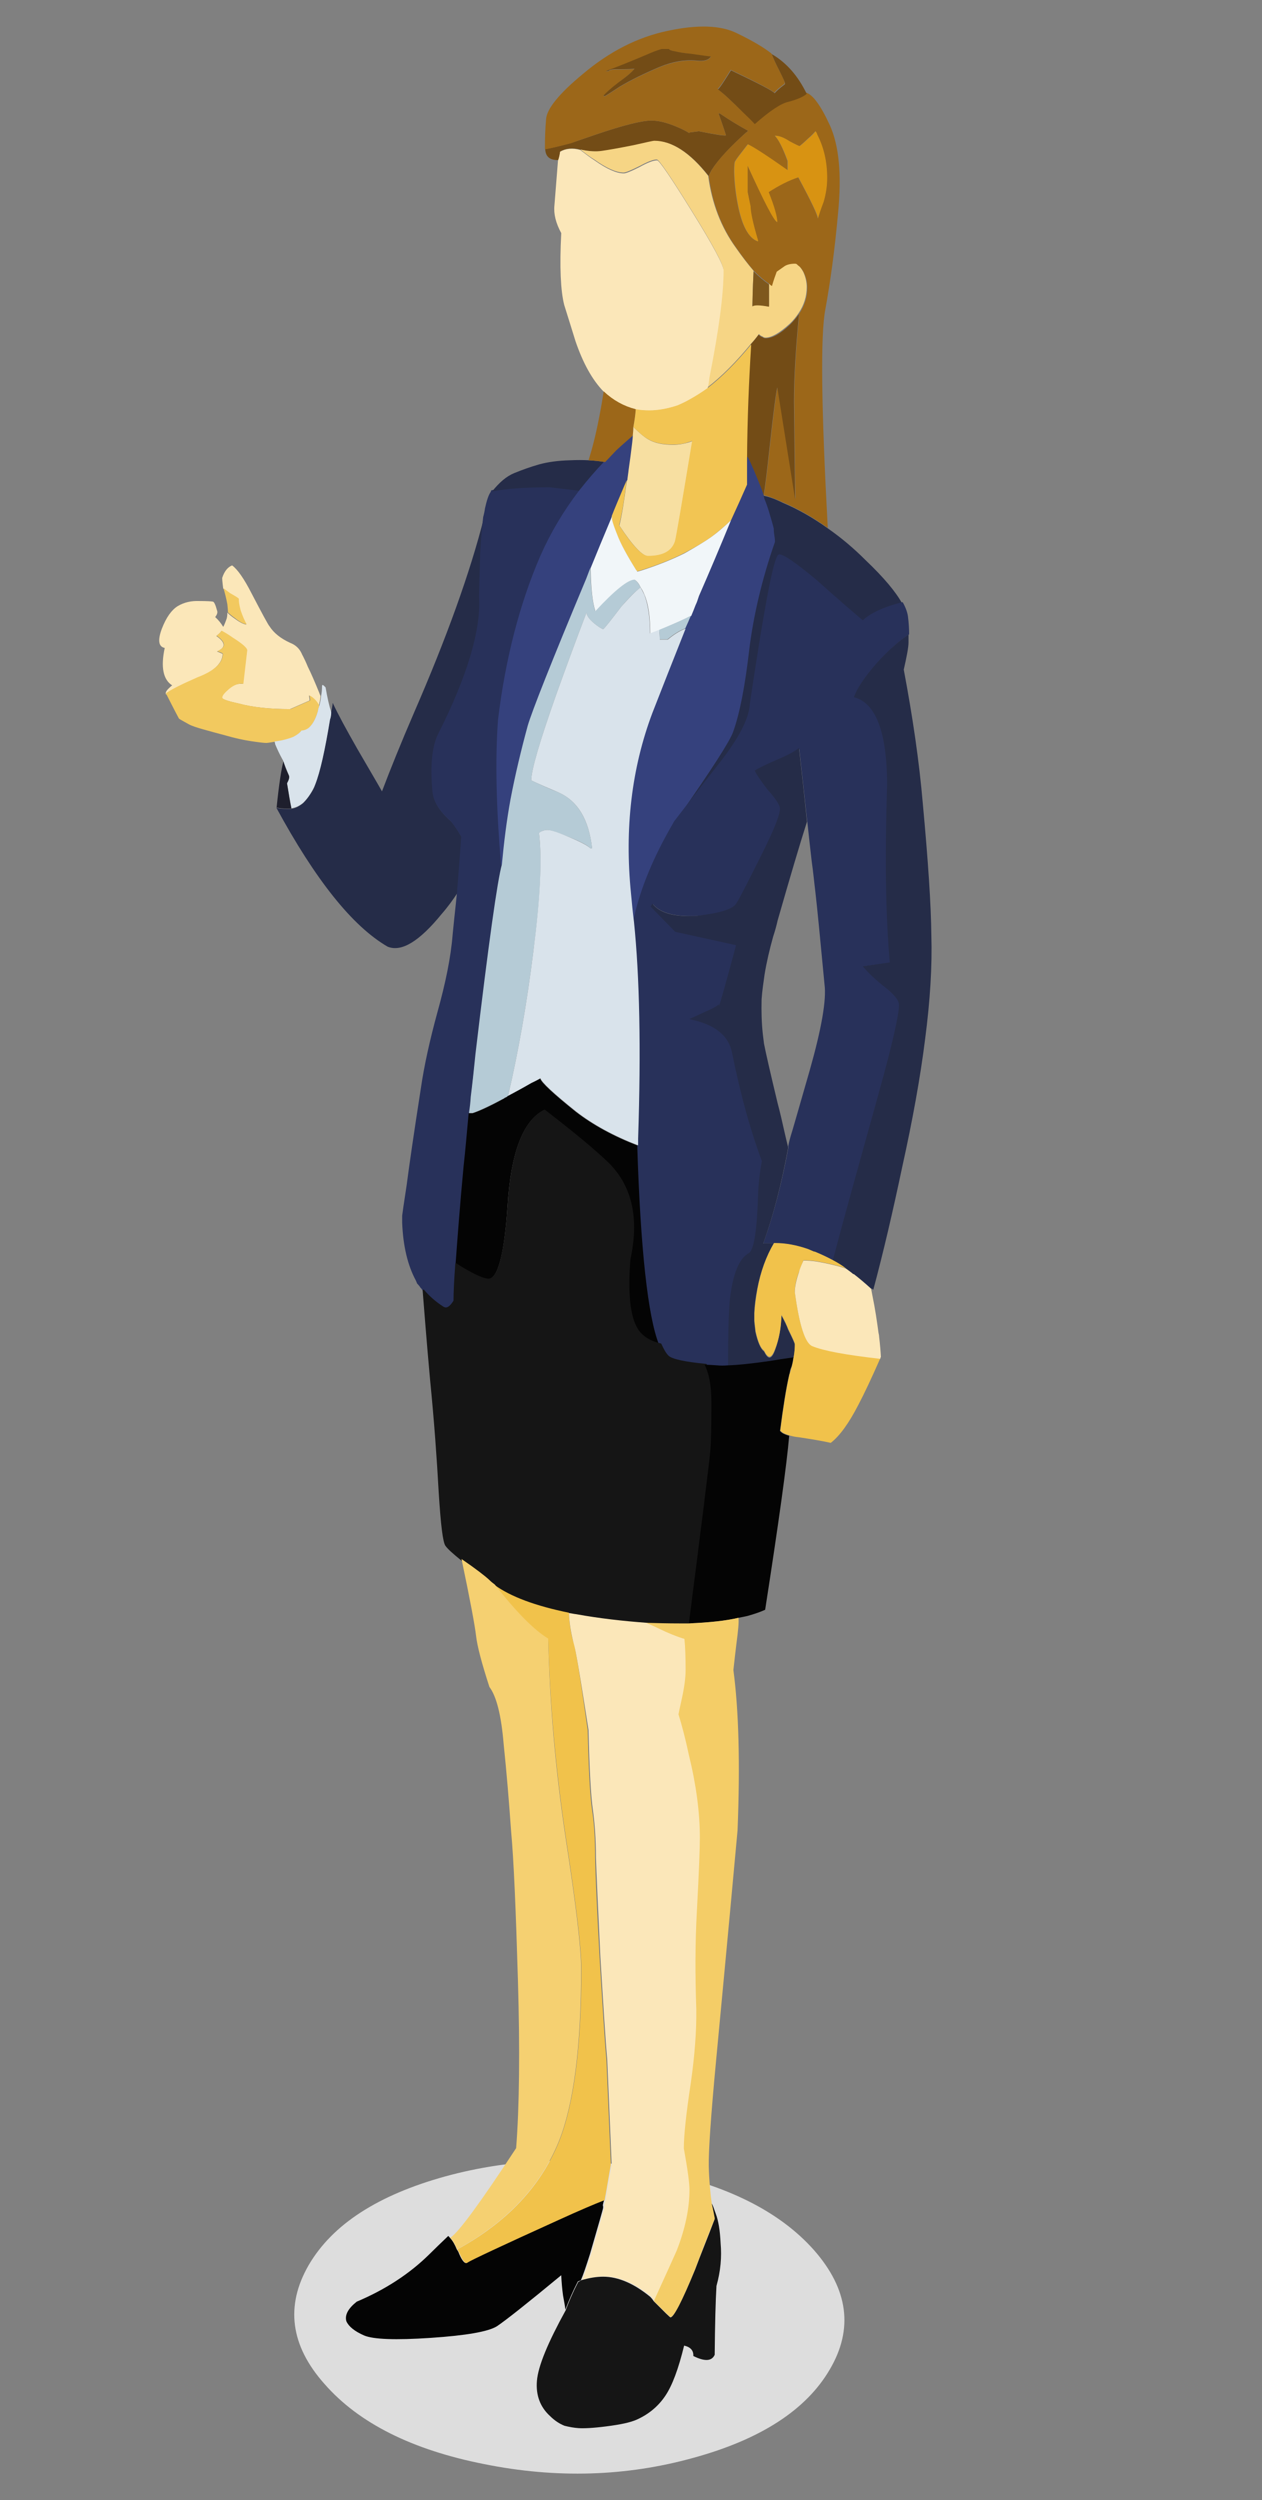 <?xml version="1.0" encoding="utf-8"?>
<!-- Generator: Adobe Illustrator 18.0.0, SVG Export Plug-In . SVG Version: 6.00 Build 0)  -->
<!DOCTYPE svg PUBLIC "-//W3C//DTD SVG 1.1//EN" "http://www.w3.org/Graphics/SVG/1.1/DTD/svg11.dtd">
<svg version="1.1" id="Calque_1" xmlns="http://www.w3.org/2000/svg" xmlns:xlink="http://www.w3.org/1999/xlink" x="0px" y="0px"
	 viewBox="0 0 425.2 841.9" enable-background="new 0 0 425.2 841.9" xml:space="preserve">
<rect x="0" y="0" width="425.2" height="841.9" fill="#808080" stroke="none"/>
<g>
	<path fill="#DDDDDD" d="M220.6,730.9c-24.2-4.9-47.8-4.2-70.5,2c-22.8,6.3-38.1,16.2-46.1,29.9c-7.9,13.7-6.2,27.1,5.4,40.1
		c11.5,13.1,29.4,22.1,53.7,26.9c24.3,4.9,47.8,4.2,70.5-2.1c22.7-6.2,38.1-16.2,46-29.8c8-13.6,6.2-27-5.3-40.1
		C262.7,744.7,244.8,735.8,220.6,730.9L220.6,730.9z"/>
	<path fill="#252C48" d="M163.1,174.2c-0.4,3.2-0.7,7.2-1,12c-0.1,4.3-0.3,9.3-0.4,14.9c0.7,11.2-3.9,26.7-13.9,46.4
		c-2.1,4.3-2.7,10.7-1.9,19.3c0.3,3.2,2.2,6.3,5.8,9.5c0.7,0.6,2,2.4,3.9,5.6c-0.3,3.5-0.6,8-1,13.5c-0.1,1.6-0.3,3.4-0.4,5.2
		c-1.5,2.3-3.3,4.8-5.4,7.2c-7.5,9.2-13.5,12.9-18.2,11c-11.9-6.9-24.3-22.5-37.5-46.8c1,0.3,2.1,0.4,3.5,0.4c0.4,0,0.9,0,1.5,0
		c0.7-0.1,1.4-0.3,2-0.6c0.8-0.4,1.5-0.9,2.1-1.4c0.8-0.8,1.6-1.8,2.3-2.9c0.7-1,1.3-2,1.6-3.1c1.7-4.3,3.3-11.6,5-21.9
		c0.3-0.8,0.4-1.7,0.4-2.5c0.3-1.1,0.5-2.2,0.6-3.3c1.8,3.9,4.6,9,8.3,15.5c3.7,6.4,6.5,11.1,8.3,14.3c2.8-7.4,6.4-16.3,10.8-26.5
		C150.5,214.7,158.4,192.8,163.1,174.2L163.1,174.2z"/>
	<path fill="#28315A" d="M150.1,440.8c-0.3,0-0.7-0.1-1-0.3c-2.8-1.8-5-3.8-6.7-5.9c-0.3-0.5-0.5-0.8-0.8-1c0,0,0,0,0-0.1
		c-0.3-0.4-0.6-0.8-1-1.2c0,0-0.1-0.1-0.1-0.1c-0.1-0.4-0.3-0.7-0.4-1c-2.7-5-4.3-11.5-4.6-19.5v-2.3c0-0.2,0.6-4.4,1.5-10.2
		c0.9-6.9,2.4-17.3,4.8-32.7c1.1-7.6,3-16.2,5.6-25.7c2.7-9.7,4.5-18.4,5.1-26l0.5-5c0.4-3.5,0.7-6.7,1-9.5c0.1-1.8,0.3-3.5,0.4-5.2
		c0.4-5.5,0.8-9.9,1-13.4c-1.9-3.1-3.2-4.9-3.8-5.4c-3.6-3.2-5.6-6.5-5.9-9.7c-0.8-8.6-0.2-15.1,1.9-19.4
		c9.9-19.6,14.5-35.2,13.8-46.2c0.1-5.7,0.3-10.7,0.4-14.9c0.3-4.8,0.6-8.9,1-12c0.3-1.1,0.5-2.1,0.6-2.9c0.6-2.7,1.2-4.5,1.9-5.5
		c0.1-0.1,0.1-0.2,0.1-0.3c0-0.1,0.1-0.2,0.2-0.3c5.1-1,11.7-1.4,19.5-1.4c3.5,0.5,6.8,0.9,10.2,1.3c0.1,0,0.2,0.1,0.2,0.2
		c0,0.1,0,0.2,0,0.3c-5.2,6.9-9.6,14.2-13,21.9c-7,16-11.8,34.5-14.3,55c-0.9,13.4-0.6,29.8,1,48.8c0,0,0,0.1,0,0.1
		c-1.5,5.3-4.5,26.7-8.9,63.9l-0.3,2.7c-0.5,4.1-0.9,7.9-1.3,11.8c-0.1,1.7-0.3,3.5-0.6,5.4c-0.5,5.5-1,12-1.6,17.8
		c-1.2,12.8-2.1,24.2-2.7,32.9c-0.4,5.5-0.6,9.6-0.6,12.4c0,0,0,0.1,0,0.1C152.2,440,151.1,440.8,150.1,440.8L150.1,440.8z"/>
	<path fill="#252C48" d="M165.8,165.5c2.4-3,4.8-5.1,7.5-6.2c2.7-1.1,5.5-2.1,8.3-2.9c2.9-0.8,6.4-1.3,10.5-1.4
		c2.2-0.1,4.3-0.1,6.2,0c1.9,0.1,3.8,0.3,5.6,0.6c-3,3.2-5.9,6.4-8.5,9.7c-2.6-0.3-6-0.7-10.1-1.2
		C177.4,164.1,170.9,164.5,165.8,165.5L165.8,165.5z"/>
	<path fill="#FBE7B9" d="M74.9,194.5c0.7-2.1,1.8-3.5,3.3-4.1c1.8,1.3,4,4.4,6.6,9.5c3.6,6.9,5.6,10.6,6,11c1.4,2.2,3.7,4.1,7,5.6
		c1.8,0.7,3.1,1.9,3.9,3.7c0.1,0.3,0.3,0.6,0.4,0.8c0.4,0.8,1,2,1.6,3.5c1.1,2.2,2.4,5.2,3.9,8.9c0.1,0.4,0.3,0.7,0.4,1
		c-0.1,1.1-0.3,2.2-0.6,3.3c-0.7-1.5-1.8-2.7-3.3-3.5c0.1,0.6,0.2,1.1,0.2,1.7l-6.6,2.9c-6.8,0-12.6-0.6-17.4-1.9
		c-3.7-0.8-5.6-1.5-5.6-2c0-0.7,0.8-1.7,2.3-2.9c1.6-1.4,3.2-1.9,4.8-1.7l1.4-11.2c0-0.8-1.6-2.3-4.9-4.3c-1.4-1-2.6-1.7-3.7-2.3
		c-0.4,0.6-1,1.1-1.7,1.7c3.2,2.2,3.2,3.9,0.2,5.2c0.8,0.3,1.5,0.6,1.9,0.8c0,3-2.8,5.8-8.5,8.3c-5.7,2.5-9.2,4.3-10.6,5.4v-0.2
		c-0.3-0.6,0.4-1.5,2.1-2.9c-3-1.9-3.9-6.1-2.5-12.6c-2.1-0.4-2.4-2.6-1-6.4c1.5-3.9,3.3-6.4,5.4-7.7c2.2-1.3,4.6-1.8,7.2-1.7
		c2.6,0,4.2,0.1,4.6,0.2c0.4,0,0.9,1,1.4,2.9c0.3,0.7,0.1,1.4-0.6,2.3c1.1,1,2,2.1,2.7,3.3c0.1-0.1,0.5-0.9,1-2.3
		c0.3-0.7,0.4-1.5,0.4-2.5c0.6,0.6,1.3,1.2,2.3,1.9c1.6,1.2,2.9,1.9,3.9,2.1h0.2c-0.7-1-1.4-2.5-2-4.6c-0.6-1.9-0.8-3.2-0.6-3.9
		c-0.1-0.3-1.1-0.9-2.9-1.9c-1-0.7-1.7-1.2-2.3-1.7C74.9,195.8,74.8,194.6,74.9,194.5L74.9,194.5z"/>
	<path fill="#F2C95F" d="M80.5,201.7c-0.1,0.7,0.1,2,0.6,3.9c0.7,2,1.4,3.6,2,4.6H83c-1-0.1-2.3-0.8-3.9-2.1c-1-0.7-1.7-1.3-2.3-1.9
		c0-0.8-0.1-1.7-0.2-2.7c-0.4-2.2-0.9-4-1.3-5.4c0.6,0.4,1.3,1,2.3,1.7C79.4,200.8,80.4,201.4,80.5,201.7L80.5,201.7z"/>
	<path fill="#F2C95F" d="M75.1,220.1c-0.4-0.3-1-0.5-1.9-0.8c3-1.3,3-3-0.2-5.2c0.7-0.6,1.2-1.1,1.7-1.7c1.1,0.6,2.3,1.3,3.7,2.3
		c3.3,2.1,4.9,3.5,4.9,4.3L82,230.3c-1.5-0.3-3.1,0.3-4.8,1.7c-1.5,1.3-2.3,2.2-2.3,2.9c0,0.6,1.9,1.2,5.6,2
		c4.8,1.3,10.6,1.9,17.4,1.9l6.6-2.9c0-0.6-0.1-1.1-0.2-1.7c1.5,0.8,2.6,2,3.3,3.5c-0.1,0.4-0.3,0.9-0.4,1.2c0,0.3-0.1,0.6-0.2,1
		c-0.8,2.6-1.9,4.4-3.1,5.4c-0.7,0.6-1.4,0.8-2.3,0.8c-0.7,0.8-1.6,1.5-2.7,2.1c-1,0.4-2.3,0.9-3.9,1.2c-0.7,0.1-1.5,0.3-2.5,0.4
		c-0.7,0.1-1.6,0.3-2.7,0.4c-0.8,0-2.5-0.2-5.2-0.6c-2.6-0.4-5.4-1-8.5-1.9c-3-0.8-5.6-1.5-7.7-2.1c-2.1-0.6-3.7-1.1-4.8-1.7
		c-1.8-1-2.9-1.6-3.3-1.9c-1.3-2.4-2.7-5.2-4.4-8.5c1.4-1.1,4.9-2.9,10.6-5.4C72.3,225.9,75.1,223.2,75.1,220.1L75.1,220.1z"/>
	<path fill="#D9E3EB" d="M108.5,231.1c0-0.7,0.4-0.5,1.2,0.4c0.6,3.5,1.2,6.2,1.9,8.3c0,0.8-0.1,1.7-0.4,2.5
		c-1.7,10.3-3.3,17.6-5,21.9c-0.4,1.1-1,2.1-1.6,3.1c-0.7,1.1-1.5,2.1-2.3,2.9c-0.6,0.6-1.3,1-2.1,1.4c-0.7,0.3-1.4,0.5-2,0.6
		c-0.4-2.1-0.9-4.9-1.5-8.5c0.7-1.2,0.9-2.1,0.6-2.7c-0.8-1.9-1.4-3.5-1.9-4.8c0-0.1-0.1-0.3-0.2-0.4c-1-1.8-1.8-3.5-2.5-5.2
		c0-0.3-0.1-0.6-0.2-0.9c1-0.1,1.8-0.3,2.5-0.4c1.7-0.4,3-0.8,3.9-1.2c1.1-0.6,2-1.2,2.7-2.1c0.8,0,1.6-0.3,2.3-0.8
		c1.2-1,2.3-2.7,3.1-5.4c0.1-0.4,0.2-0.7,0.2-1c0.1-0.4,0.3-0.8,0.4-1.2c0.3-1.1,0.5-2.2,0.6-3.3
		C108.4,233.3,108.5,232.2,108.5,231.1L108.5,231.1z"/>
	<path fill="#35417D" d="M169.1,291.4c-0.1,0-0.3-0.1-0.3-0.2c-1.6-19-2-35.4-1-48.9c2.5-20.5,7.3-39.1,14.3-55.2
		c3.4-7.7,7.8-15.1,13.1-22c2.7-3.4,5.5-6.7,8.5-9.8c1.3-1.5,2.6-2.8,3.7-3.9c1.7-1.5,3.5-3.2,5.6-5c0,0,0.1-0.1,0.2-0.1
		c0,0,0.1,0,0.1,0c0.1,0,0.2,0.1,0.2,0.2c0,0.7-0.1,1.4-0.2,2.3c-0.4,3.5-0.9,6.7-1.2,9.1c-0.1,0.8-0.2,1.6-0.3,2.3l-0.1,0.8v0.2
		c0,0.2-0.1,0.4-0.3,0.5l-0.1,0.3c-2.4,5.8-4,9.6-4.8,11.6c-2.4,5.7-4.4,10.6-6.2,14.9l-1.1,2.5c-0.5,1.3-1,2.5-1.4,3.7
		c-11.9,28.5-18.3,44.7-19.7,49.4c-2.2,8.2-4.2,16.6-5.8,24.8c-1.2,7-2.2,14.4-2.9,21.9C169.3,291.3,169.2,291.4,169.1,291.4
		L169.1,291.4z"/>
	<path fill="#B5CBD6" d="M169.1,291.1c0.7-7.5,1.6-14.8,2.9-21.9c1.6-8.4,3.6-16.7,5.8-24.8c1.4-4.8,7.9-21.3,19.7-49.5
		c0.4-1.1,0.9-2.3,1.4-3.7c0.1,6.6,0.7,11.4,1.6,14.5c6.6-7,11-10.6,13.2-10.6c0.8,0.6,1.5,1.4,2.1,2.7c-1.9,1.5-4.1,3.7-6.4,6.4
		c-3.6,4.7-5.6,7.3-6.2,7.7c-0.7-0.3-1.7-0.9-2.9-1.9c-1.7-1.4-2.6-2.6-2.7-3.7c-4,10.5-7.4,19.8-10.3,27.9
		c-5.5,15.6-8.3,25.1-8.3,28.6c2.9,1.4,6,2.8,9.3,4.1c6.4,2.9,10.1,9.2,11.2,18.8h-0.6c-0.8-1-3.3-2.3-7.4-3.9
		c-3.7-1.5-6.1-2.3-7-2.3c-0.6,0-1.2,0.1-1.9,0.4c-0.3,0.1-0.6,0.4-1,0.6c1.1,8.7,0.5,22-1.9,39.9c-2.2,17.8-5.1,34-8.5,48.6
		c-0.3,0.3-0.6,0.5-1,0.6c-0.1,0.1-0.3,0.3-0.6,0.4c-5,2.6-8.4,4.2-10.3,4.8h-1.3c0.3-1.8,0.5-3.6,0.6-5.4c0.6-4.7,1.1-9.5,1.6-14.5
		C164.6,317.7,167.6,296.4,169.1,291.1L169.1,291.1z"/>
	<path fill="#1E1F2D" d="M97.3,261.1c0.3,0.6,0.1,1.4-0.6,2.7c0.6,3.6,1,6.4,1.5,8.5c-0.6,0-1.1,0-1.5,0c-1.4,0-2.6-0.1-3.5-0.4
		c0.8-7.8,1.6-13,2.3-15.5C95.8,257.6,96.4,259.2,97.3,261.1L97.3,261.1z"/>
	<path fill="#040404" d="M157.9,374.9h1.3c1.9-0.6,5.4-2.1,10.3-4.8c0.3-0.1,0.5-0.3,0.6-0.4c0.4-0.1,0.7-0.3,1-0.6
		c2.3-1.2,4.9-2.7,7.8-4.3c1.1-0.6,2.2-1.1,3.1-1.6c0.4,1.4,4.4,5.1,12,11.2c5.7,4.4,12.6,8.2,20.9,11.4c1.1,35.2,3.5,57.5,7.2,66.8
		c-3.7-0.8-6.3-2.5-7.9-5c-2.6-4.3-3.5-12.1-2.5-23.6c3-13.6,0.7-24.3-7-32.1c-4.3-4.3-11.4-10.3-21.5-18
		c-7,3.6-11.1,14.4-12.2,32.3c-1.1,16.4-3.3,24.6-6.6,24.6c-1.7,0-4.8-1.4-9.3-4.2c-0.6-0.4-1.1-0.7-1.6-1
		c0.6-8.1,1.4-19.1,2.7-32.9C156.8,387.4,157.3,381.4,157.9,374.9L157.9,374.9z"/>
	<path fill="#734C16" d="M195.8,50.4h-0.2c-2.6-0.7-4.9-0.5-6.8,0.6c-0.1,1-0.4,1.9-0.6,2.9c-2.9,0.1-4.4-1.1-4.5-3.7
		c2.2-0.4,5.2-1.1,8.9-2.1c2.3-0.8,5-1.7,7.9-2.7c9.4-3.2,15.7-4.8,19-4.8c2.4,0,5.2,0.7,8.5,2.1c1.7,0.7,3.1,1.4,4.2,2.1l0.2-0.2
		l3.1-0.4c5.4,1.1,8.4,1.6,9.1,1.4c0-0.1-0.8-2.6-2.5-7.4h0.4c3.7,2.5,6.9,4.4,9.5,5.8c-0.1,0.3-0.4,0.5-0.6,0.6
		c-5.5,5-9.4,9.2-11.6,12.6c-0.4,0.7-0.8,1.4-1,2.1c-6.2-7.9-12.3-11.8-18.2-11.8c-0.3,0-2.6,0.5-7,1.5c-5,1-8.5,1.6-10.6,1.9
		C200.9,51.1,198.5,51,195.8,50.4L195.8,50.4z"/>
	<path fill="#F6D585" d="M195.6,50.4h0.2c2.7,0.6,5.1,0.7,7,0.4c2.1-0.3,5.6-0.9,10.6-1.9c4.4-1,6.7-1.5,7-1.5
		c5.9,0,12,3.9,18.2,11.8c1.2,9.2,4.3,17.3,9.3,24.2c2.1,3,4.1,5.6,6,7.8c-0.1,2.1-0.3,6-0.4,11.8c0.6-0.6,2.4-0.6,5.6,0v-7.5
		c0.3,0.3,0.6,0.5,0.8,0.6c0.7-2.1,1.3-3.7,1.6-4.8c0.4-0.3,1.3-0.9,2.7-1.9c0.8-0.6,2-0.8,3.5-0.8c0.4,0,0.7,0.2,1,0.6
		c0.7,0.4,1.3,1.2,1.9,2.3c0.8,1.7,1.2,3.4,1.2,5.2c0,3.1-0.9,6-2.7,8.7c-0.8,1.2-1.8,2.5-3.1,3.7c-3.3,3-6,4.6-8.1,4.6
		c-0.3,0-0.6-0.1-1-0.4c-0.4-0.1-0.8-0.4-1.2-0.8c-0.8,1.1-1.7,2.2-2.7,3.3c-5,6.1-9.9,11-14.7,14.7c0.3-1.1,0.5-2.3,0.6-3.5
		c3.2-16,4.8-28.1,4.8-36.2c0-1.8-3.6-8.5-10.8-20.1c-7-11.3-10.9-17-11.6-17c-1.3,0-3.2,0.8-6,2.3c-2.8,1.4-4.5,2.1-5.2,2.1
		c-2.5,0-5.8-1.5-9.9-4.4C199,53,197.4,51.8,195.6,50.4L195.6,50.4z"/>
	<path fill="#9C6719" d="M192.5,48.2c-3.7,1-6.7,1.7-8.9,2.1c0-0.3,0-0.5,0-0.6c0-3.2,0.1-6.4,0.4-9.7c0.3-3.4,4.4-8.5,12.4-15.1
		c9-7.6,18.5-12.4,28.5-14.5c10.2-2.2,18-1.9,23.4,0.8c5.4,2.6,9.2,4.9,11.6,6.8c0.6,1.5,1.4,3.3,2.5,5.4c1.4,2.6,2,4.1,2,4.5v0.2
		c0,0-0.1,0.1-0.2,0.2c-1.7,1.3-2.8,2.2-3.3,2.9c-0.8-0.8-5.7-3.4-14.7-7.7c-2.4,3.9-3.8,6-4.4,6.4c1.8,1.4,4.6,4,8.5,7.8
		c1.7,1.5,3,2.8,3.9,3.9c5.1-4.4,8.8-7,11.2-7.7c3-0.8,5.1-1.7,6.2-2.7c2.3,0.7,5,4.4,8.1,11.2c3,6.8,3.9,16.4,2.7,29
		c-1.1,12.4-2.6,23.3-4.3,32.7c-1.7,8.5-1.4,33.1,0.8,73.7c-5-3.6-10.1-6.5-15.3-8.7c-2.6-1.2-4.7-2-6.2-2.3c0.6-3.9,1.2-9,1.9-15.5
		c1.4-12.8,2.3-19.8,2.7-20.9l6,37.7l-0.4-32.9c0-8.1,0.6-18,1.7-29.6c1.8-2.7,2.7-5.6,2.7-8.7c0-1.8-0.4-3.5-1.2-5.2
		c-0.6-1.1-1.2-1.9-1.9-2.3c-0.3-0.4-0.6-0.6-1-0.6c-1.5,0-2.7,0.3-3.5,0.8c-1.4,1-2.3,1.6-2.7,1.9c-0.4,1.1-1,2.7-1.6,4.8
		c-0.3-0.1-0.5-0.3-0.8-0.6c-1.6-1.1-3.4-2.6-5.2-4.4c-1.9-2.2-3.9-4.8-6-7.8c-5-6.9-8.1-15-9.3-24.2c0.3-0.7,0.6-1.4,1-2.1
		c2.2-3.5,6.1-7.7,11.6-12.6c0.3-0.1,0.5-0.3,0.6-0.6c-2.6-1.4-5.8-3.3-9.5-5.8h-0.4c1.7,4.8,2.5,7.3,2.5,7.4
		c-0.7,0.1-3.7-0.3-9.1-1.4l-3.1,0.4l-0.2,0.2c-1.1-0.7-2.5-1.4-4.2-2.1c-3.3-1.4-6.1-2.1-8.5-2.1c-3.3,0-9.6,1.6-19,4.8
		C197.4,46.5,194.8,47.3,192.5,48.2L192.5,48.2z M205.1,24c0-0.3,0.7-0.5,2-0.6c0.4,0,1,0,1.7,0c3,0,4.7-0.1,5-0.2
		c-0.6,0.8-2.4,2.4-5.6,4.8c-2.6,2.1-4.3,3.5-4.9,4.3c0.1,0,0.3,0.1,0.4,0.2c0.6-0.3,2.3-1.4,5.2-3.3c3.7-2.2,8.2-4.4,13.4-6.6
		c4.4-1.8,8.6-2.5,12.4-2.1c2.5,0.3,4.1-0.2,4.8-1.4c-0.4,0-2.7-0.3-6.8-0.9c-2.2-0.3-3.9-0.5-5.2-0.8c-1.2-0.3-1.9-0.5-2.1-0.8
		h-2.5c-1,0.3-1.9,0.6-2.9,1c-7.7,3.3-13,5.5-15.9,6.4H205.1L205.1,24z M251.9,64.7v-8.9c5.7,12.3,9,18.6,9.9,19
		c0-1.8-1-5.2-2.9-10.1c3.3-2.2,6.6-3.9,10-5c4.4,8.1,6.6,12.8,6.6,13.9c0.3-1.1,0.9-3,1.9-5.6c0.8-2.6,1.2-5.3,1.2-8.1
		c0-5.4-1.1-10.2-3.3-14.5c-0.1-0.4-0.4-0.8-0.6-1.2c-0.6,0.7-1.3,1.4-2.3,2.3c-1.9,1.8-3,2.7-3.1,2.7c-0.1,0-1.3-0.6-3.3-1.6
		c-1.9-1.3-3.6-1.9-5-1.9c1.3,1.2,2.7,4.1,4.3,8.5v3.1c-7.2-5-11.7-7.9-13.4-8.7c-2.5,3.2-3.9,5-4.2,5.6c-0.3,0.3-0.4,1.5-0.4,3.7
		c0.1,3.6,0.5,7.2,1.2,10.8c1.4,7.3,3.7,11.5,6.8,12.6v-0.4c-1.6-5.7-2.5-9.4-2.5-11.4L251.9,64.7L251.9,64.7z"/>
	<path fill="#734C16" d="M207.1,23.3c-1.4,0.1-2,0.3-2,0.6h-1c2.9-1,8.2-3.1,15.9-6.4c1-0.4,1.9-0.7,2.9-1h2.5
		c0.1,0.3,0.8,0.6,2.1,0.8c1.2,0.3,3,0.6,5.2,0.8c4.1,0.6,6.4,0.9,6.8,0.9c-0.7,1.2-2.3,1.7-4.8,1.4c-3.9-0.4-8,0.3-12.4,2.1
		c-5.2,2.2-9.7,4.4-13.4,6.6c-2.9,1.9-4.6,3-5.2,3.3c-0.1-0.1-0.3-0.2-0.4-0.2c0.7-0.8,2.3-2.3,4.9-4.3c3.2-2.3,5-3.9,5.6-4.8
		c-0.3,0.1-1.9,0.2-5,0.2C208.1,23.3,207.6,23.3,207.1,23.3L207.1,23.3z"/>
	<path fill="#D89312" d="M251.9,55.8v8.9l1,4.8c0,1.9,0.8,5.7,2.5,11.4v0.4c-3.2-1.1-5.4-5.3-6.8-12.6c-0.7-3.6-1.1-7.2-1.2-10.8
		c0-2.2,0.1-3.4,0.4-3.7c0.3-0.6,1.7-2.4,4.2-5.6c1.8,0.8,6.3,3.7,13.4,8.7v-3.1c-1.6-4.4-3.1-7.2-4.3-8.5c1.4,0,3,0.6,5,1.9
		c2,1.1,3.2,1.6,3.3,1.6c0.1,0,1.2-0.9,3.1-2.7c1-0.8,1.7-1.6,2.3-2.3c0.3,0.4,0.5,0.8,0.6,1.2c2.2,4.3,3.3,9.1,3.3,14.5
		c0,2.7-0.4,5.4-1.2,8.1c-1,2.6-1.6,4.5-1.9,5.6c0-1.1-2.2-5.7-6.6-13.9c-3.3,1.1-6.6,2.8-10,5c2,5,2.9,8.4,2.9,10.1
		C260.8,74.5,257.5,68.1,251.9,55.8L251.9,55.8z"/>
	<path fill="#FBE7B9" d="M188.7,51.1c1.9-1.1,4.2-1.3,6.8-0.6c1.8,1.4,3.4,2.6,4.8,3.5c4.1,2.9,7.4,4.4,9.9,4.4
		c0.7,0,2.4-0.7,5.2-2.1c2.7-1.5,4.7-2.3,6-2.3c0.7,0,4.6,5.7,11.6,17c7.2,11.6,10.8,18.3,10.8,20.1c0,8.1-1.6,20.2-4.8,36.2
		c-0.1,1.2-0.3,2.4-0.6,3.5c-2.1,1.5-4.2,2.8-6.2,3.9c-1.2,0.7-2.6,1.3-3.9,1.9c-3.3,1.1-6.5,1.7-9.5,1.7c-1.5,0-3-0.1-4.6-0.4
		c-4-1-7.6-3-10.8-6c-3.9-4-7-9.7-9.5-17c-1.1-3.6-2.4-7.7-3.8-12.2c-1.2-4.7-1.6-12.7-1-24.2c-1.8-3.3-2.6-6.4-2.3-9.3l1.2-15.1
		C188.4,53,188.6,52,188.7,51.1L188.7,51.1z"/>
	<path fill="#734C16" d="M254.3,41.8c-1-1.1-2.3-2.4-3.9-3.9c-3.9-3.9-6.7-6.5-8.5-7.8c0.6-0.4,2-2.6,4.4-6.4
		c9,4.3,13.9,6.8,14.7,7.7c0.6-0.7,1.7-1.7,3.3-2.9c0.1-0.1,0.2-0.2,0.2-0.2v-0.2c0-0.4-0.7-1.9-2-4.5c-1.1-2.1-1.9-3.9-2.5-5.4
		c5,2.9,8.9,7.4,11.8,13.4c-1.1,1-3.2,1.9-6.2,2.7C263.2,34.8,259.4,37.3,254.3,41.8L254.3,41.8z"/>
	<path fill="#7E581D" d="M253.5,103.2c0.1-5.8,0.3-9.7,0.4-11.8c1.8,1.8,3.5,3.2,5.2,4.4v7.5C255.9,102.7,254.1,102.7,253.5,103.2
		L253.5,103.2z"/>
	<path fill="#734C16" d="M266.1,109.4c1.2-1.2,2.3-2.5,3.1-3.7c-1.1,11.6-1.7,21.5-1.7,29.6l0.4,32.9l-6-37.7
		c-0.4,1.1-1.3,8.1-2.7,20.9c-0.7,6.5-1.3,11.7-1.9,15.5c-0.1-0.1-0.3-0.2-0.6-0.2c-0.1-0.4-0.3-0.8-0.4-1.2
		c-2.1-5.4-3.7-9.1-4.8-11.2c0.1-12.8,0.6-25.6,1.4-38.3c1-1.1,1.9-2.2,2.7-3.3c0.4,0.4,0.8,0.7,1.2,0.8c0.4,0.3,0.8,0.4,1,0.4
		C260.1,114,262.8,112.5,266.1,109.4L266.1,109.4z"/>
	<path fill="#252C48" d="M257.5,167c1.5,0.3,3.6,1,6.2,2.3c5.2,2.2,10.3,5.1,15.3,8.7c4.3,3,8.5,6.5,12.6,10.6
		c6.2,5.9,10.3,10.8,12.4,14.7c-6.4,1.7-10.8,3.8-13.2,6.2c-2.9-2.4-8.2-7-15.9-13.9c-6.8-5.7-10.8-8.5-12.2-8.5
		c-1.5,0-4.7,16.8-9.7,50.3c-0.3,4.8-3.7,11.4-10.2,19.7c-7.3,9.2-12.4,15.8-15.3,19.7c0.3-0.4,0.5-0.9,0.8-1.4
		c11.2-16,17.3-25.5,18.4-28.6c2.2-6.1,4-15.2,5.4-27.3c1.4-11.7,4.3-23.9,8.7-36.6c0-0.8-0.1-1.5-0.2-2.1c-0.1-1.2-0.2-2-0.2-2.3
		c-0.3-1.4-0.9-3.4-1.7-6c-0.4-1.3-0.9-2.6-1.4-3.9c-0.1-0.6-0.3-1.1-0.4-1.7C257.1,166.7,257.3,166.8,257.5,167L257.5,167z"/>
	<path fill="#35417D" d="M213.6,310.6c-0.1,0-0.2-0.1-0.3-0.2c-0.4-3.1-0.8-6.3-1-9.5c-2.2-21.9,0.2-42.4,7.3-61
		c3-7.8,6.7-17.1,11.2-28.4c0.7-1.4,1.3-2.9,1.9-4.3c0.6-1.2,1-2.4,1.4-3.5c0.1-0.2,0.2-0.3,0.2-0.5c0.1-0.1,0.1-0.3,0.2-0.4
		c0.3-0.7,0.6-1.5,0.8-2.2c3.5-8,7.1-16.6,10.8-25.5c1.9-4.2,3.7-8.1,5.4-12v-8.9c0-0.1,0.1-0.2,0.2-0.3c0,0,0,0,0.1,0
		c0.1,0,0.2,0.1,0.2,0.1c1.1,2.1,2.7,5.9,4.8,11.2c0.1,0.4,0.3,0.9,0.4,1.3c0.1,0.3,0.1,0.6,0.2,0.8c0.1,0.3,0.1,0.6,0.2,0.8
		c0.6,1.4,1,2.7,1.4,3.9c0.8,2.7,1.4,4.7,1.7,6c0,0,0,0,0,0.1c0,0.2,0,1,0.2,2.2c0.1,0.6,0.2,1.3,0.2,2.1c0,0,0,0.1,0,0.1
		c-4.4,12.6-7.3,25-8.7,36.6c-1.4,12.1-3.2,21.3-5.4,27.4c-1.1,3.1-7.1,12.4-18.4,28.6c-0.3,0.6-0.6,1.1-0.8,1.4
		c-0.3,0.6-0.7,1.2-1,1.9c-0.3,0.6-0.7,1.2-1,1.8c-5.8,10.3-9.7,20.4-11.8,29.9C213.8,310.5,213.7,310.6,213.6,310.6L213.6,310.6z"
		/>
	<path fill="#28315A" d="M243.3,460.2c-0.6,0-1.1,0-1.6-0.1c-1.5-0.1-2.8-0.2-4.1-0.2c-7.5-0.7-11.7-1.7-13-3
		c-0.9-0.9-1.7-2.3-2.6-4.2c-3.7-9.4-6.2-31.9-7.3-67v-2.3c1-30.1,0.5-54.6-1.4-73c0,0,0-0.1,0-0.1c2-9.6,6-19.7,11.8-30.1
		c0.3-0.6,0.7-1.2,1-1.8c0.4-0.6,0.7-1.3,1.1-1.9c2-2.6,6.6-8.6,15.3-19.7c6.4-8.2,9.8-14.7,10.1-19.5c7.5-50.6,9.2-50.6,10-50.6
		c1.5,0,5.5,2.8,12.4,8.5c7.9,7.1,13,11.4,15.7,13.7c2.5-2.4,7-4.5,13.2-6.1c0,0,0,0,0.1,0c0.1,0,0.2,0.1,0.2,0.1
		c1,1.8,1.5,3.3,1.7,4.6c0.3,2.3,0.4,4.3,0.4,6c0,0.1,0,0.2-0.1,0.2c-3.6,2.4-7.2,5.7-10.7,9.7c-4,4.5-6.5,8.2-7.5,11
		c7.2,2,11,11.9,11.3,29.3c-0.8,24.7-0.5,44.9,0.8,60.2c0,0.1-0.1,0.3-0.2,0.3l-8.6,1.2c1.7,2,4.4,4.5,7.9,7.3c2.7,2.3,4,4,4,5.4
		c0,3.5-2.2,13.2-6.6,29c-7.1,25.4-12.4,44.6-15.7,57.1c0,0.1-0.1,0.1-0.1,0.2c0,0-0.1,0-0.1,0c0,0-0.1,0-0.1,0
		c-1.9-1.1-4-2-6.1-2.9h-0.2c0,0-0.1,0-0.1,0c-0.3-0.1-0.7-0.3-1-0.4c-0.3-0.1-0.7-0.3-1-0.4c-3.7-1.3-7.3-2-10.8-2h-3.9
		c-0.1,0-0.2,0-0.2-0.1c0-0.1-0.1-0.2,0-0.2c3.5-9.8,6.2-20.5,8.3-31.8l0-0.6c0,0,0,0,0-0.1c0.3-1.6,0.6-2.6,0.8-3.3
		c0.3-0.8,3.4-11.7,6.4-22.1c4-14.1,5.7-23.8,5-29c-1.4-14.7-2.4-25.3-3.1-31.3c-0.4-3.2-0.7-6.6-1.2-10c-0.5-4.3-1-8.8-1.5-13.5
		l-0.2-1.6c-0.8-7.3-1.6-14.8-2.5-22.8c-1.6,1.2-3.6,2.2-6.1,3.3c-5.3,2.3-7.4,3.4-8.3,4c0.6,1.3,2,3.3,4.2,6.2
		c2.8,3.2,4.2,5.4,4.2,6.6c0,2-1.9,6.8-5.8,14.8c-4.7,9.6-7.6,15.1-8.9,17.2c-1.3,2.1-5.7,3.5-13.5,4c-0.9,0.1-1.8,0.1-2.6,0.1
		c-6,0-10.2-1.3-12.5-4l-0.3,0.5l8.1,8.3l20.4,4.5c0.1,0,0.1,0.1,0.2,0.1c0,0.1,0,0.1,0,0.2c-5,18.6-5.6,20.4-5.9,20.6
		c-0.1,0.1-0.1,0.1-0.2,0.1c0,0-0.1,0-0.1,0c-0.1,0-0.2-0.1-0.2-0.2v0c-0.9,0.7-2.4,1.5-4.6,2.4c0,0-3.8,1.7-4.2,1.9
		c8.2,1.8,12.8,5.7,13.9,11.7c2.9,14.2,6.2,26.4,9.9,36.2c0,0,0,0.1,0,0.1c-0.7,3.8-1.1,7.8-1.2,12c-0.4,11.9-1.5,18.2-3.2,19.2
		c-3.2,1.8-5.3,7-6.3,15.5c-0.4,4.2-0.6,11.7-0.6,22.3c0,0.1-0.1,0.2-0.2,0.3C244.6,460.1,243.9,460.2,243.3,460.2L243.3,460.2z"/>
	<path fill="#9C6719" d="M201.8,140.9c0.7-3.5,1.2-6.5,1.6-9.1c3.2,3,6.8,5,10.8,6c-0.1,1.8-0.4,3.8-0.8,6c0,1-0.1,1.9-0.2,2.9
		c-1.9,1.7-3.8,3.3-5.6,5c-1.2,1.3-2.5,2.6-3.7,3.9c-1.8-0.3-3.6-0.5-5.6-0.6C199.5,151.2,200.7,146.6,201.8,140.9L201.8,140.9z"/>
	<path fill="#F7DFA1" d="M213.2,146.7c0.1-1,0.2-1.9,0.2-2.9c2,2,3.7,3.4,4.9,4.1c2.1,1.3,4.9,1.9,8.5,1.9c1.8,0,3.5-0.3,5.2-0.8
		c0.4-0.1,0.8-0.3,1.3-0.4c-3.5,21.1-5.4,32.4-5.8,33.8c-1.1,3.3-4.2,4.9-9.1,4.9c-1.9,0-5.2-3.5-9.7-10.3c0.8-3.2,1.6-8.2,2.5-15.1
		c0.1-0.1,0.2-0.3,0.2-0.4v-0.2c0.1-1,0.3-2,0.4-3.1c0.4-2.7,0.8-5.8,1.2-9.1C213.1,148.1,213.2,147.4,213.2,146.7L213.2,146.7z"/>
	<path fill="#F2C553" d="M213.4,143.8c0.4-2.2,0.7-4.2,0.8-6c1.5,0.3,3,0.4,4.6,0.4c3,0,6.2-0.6,9.5-1.7c1.4-0.6,2.7-1.2,3.9-1.9
		c2-1.1,4.1-2.4,6.2-3.9c4.8-3.7,9.7-8.6,14.7-14.7c-0.8,12.7-1.3,25.5-1.4,38.3c0,1.3,0,2.6,0,3.9c0,1.8,0,3.5,0,5
		c-1.8,4.1-3.6,8.1-5.4,12c-2.2,2.1-4.4,3.9-6.6,5.6c-2.1,1.5-5.1,3.3-9.1,5.4c-3.7,1.9-8.5,3.9-14.5,5.8c-0.4,0.1-0.9,0.3-1.5,0.4
		c-0.1-0.3-0.3-0.5-0.4-0.6c-3-4.8-5.2-8.8-6.4-12c-0.8-1.9-1.4-3.6-1.7-5c0-0.4,0-0.7,0-1c0.8-2.1,2.5-6.1,5-12
		c-0.8,6.9-1.7,11.9-2.5,15.1c4.5,6.9,7.8,10.3,9.7,10.3c5,0,8-1.6,9.1-4.9c0.4-1.4,2.3-12.6,5.8-33.8c-0.4,0.1-0.8,0.3-1.3,0.4
		c-1.6,0.6-3.4,0.8-5.2,0.8c-3.6,0-6.4-0.6-8.5-1.9C217.1,147.2,215.4,145.8,213.4,143.8L213.4,143.8z"/>
	<path fill="#F1F6F9" d="M239.7,180.8c2.2-1.6,4.4-3.5,6.6-5.6c-3.7,9-7.3,17.5-10.8,25.5c-0.3,0.8-0.5,1.6-0.8,2.3
		c-0.1,0.3-0.3,0.6-0.4,0.9c-0.4,1.1-0.9,2.3-1.4,3.5c-2.5,1.3-6.1,2.8-10.7,4.8c-1,0.4-2,0.8-3.1,1.2c0-5.5-0.6-9.9-1.9-13
		c-0.4-1-0.8-1.8-1.3-2.5c-0.6-1.3-1.2-2.1-2.1-2.7c-2.2,0-6.6,3.5-13.2,10.6c-1-3.1-1.5-7.9-1.6-14.5c1.9-4.7,4.3-10.5,7.2-17.4
		c0,0.3,0,0.6,0,1c0.3,1.4,0.9,3,1.7,5c1.2,3.2,3.4,7.2,6.4,12c0.1,0.1,0.3,0.3,0.4,0.6c0.6-0.1,1.1-0.3,1.5-0.4
		c5.9-1.9,10.7-3.9,14.5-5.8C234.6,184.1,237.6,182.3,239.7,180.8L239.7,180.8z"/>
	<path fill="#D9E3EB" d="M215.8,197.8c0.4,0.7,0.8,1.5,1.3,2.5c1.2,3.2,1.9,7.5,1.9,13c1.1-0.4,2.1-0.8,3.1-1.2
		c0.1,1,0.2,2.1,0.2,3.3h2.7c1.9-1.6,3.9-2.9,6-3.7c-4.3,10.8-8,20.2-11.2,28.4c-7,18.6-9.4,38.9-7.2,60.8c0.3,3.2,0.6,6.4,1,9.5
		c1.9,18.5,2.4,42.8,1.4,73c0,0.7,0,1.5,0,2.3c-8.3-3.2-15.2-7-20.9-11.4c-7.6-6.1-11.6-9.8-12-11.2c-1,0.6-2,1.1-3.1,1.6
		c-2.9,1.7-5.5,3.1-7.8,4.3c3.4-14.6,6.3-30.8,8.5-48.6c2.3-17.9,3-31.2,1.9-39.9c0.4-0.3,0.7-0.5,1-0.6c0.7-0.3,1.3-0.4,1.9-0.4
		c1,0,3.3,0.7,7,2.3c4.1,1.7,6.6,3,7.4,3.9h0.6c-1.1-9.7-4.8-15.9-11.2-18.8c-3.3-1.4-6.4-2.7-9.3-4.1c0-3.5,2.8-13,8.3-28.6
		c2.9-8.1,6.3-17.4,10.3-27.9c0.1,1.1,1,2.3,2.7,3.7c1.2,1,2.2,1.6,2.9,1.9c0.6-0.4,2.6-3,6.2-7.7
		C211.8,201.5,213.9,199.3,215.8,197.8L215.8,197.8z"/>
	<path fill="#B5CBD6" d="M222.3,215.4c0-1.2-0.1-2.3-0.2-3.3c4.7-1.9,8.3-3.5,10.7-4.8c-0.6,1.4-1.2,2.8-1.9,4.3
		c-2.1,0.8-4.1,2.1-6,3.7H222.3L222.3,215.4z"/>
	<path fill="#252C48" d="M248.1,304.2c1.4-2.2,4.3-8,8.9-17.2c3.9-7.8,5.8-12.7,5.8-14.7c0-1.1-1.4-3.3-4.2-6.4
		c-2.3-3-3.8-5.2-4.3-6.4c1-0.7,3.8-2.1,8.5-4.1c2.6-1.1,4.8-2.3,6.4-3.5c1,8.8,1.9,17.1,2.7,24.8c-2.5,7.8-5.8,19-9.9,33.3
		c-0.4,1.8-0.9,3.6-1.5,5.4c-1.2,4.3-2.2,8.5-2.9,12.8c-0.4,2.8-0.8,5.5-1,8.3c-0.1,4,0,7.9,0.4,11.6c0.1,1.1,0.3,2.2,0.4,3.3
		c0.6,3.1,2.1,9.7,4.6,20.1c0.4,1.5,0.8,3.1,1.2,4.8c0.7,3,1.4,6.3,2.3,9.9c0,0.1,0,0.3,0,0.6c-2.1,11.4-4.8,22.1-8.3,31.9h3.5
		c-2.6,4.4-4.5,9.6-5.6,15.5c-0.6,3-0.9,5.7-1,8.1c0,0.8,0,1.6,0,2.5c0.1,1.4,0.3,2.6,0.4,3.7c0.8,3.6,1.8,5.8,2.9,6.6
		c0.7,1.4,1.3,2.1,1.9,2.1c0.7-0.1,1.3-1,1.9-2.7c1.2-3.3,1.9-7.1,2.1-11.4c0.4,0.7,0.8,1.4,1.2,2.3c0.1,0.1,0.2,0.3,0.2,0.4
		c0.3,0.6,0.6,1.2,0.8,1.9c1.5,3,2.3,4.8,2.3,5.2c0,1.2-0.1,2.7-0.4,4.4c-2.9,0.4-5.5,0.8-7.8,1.2c-6.2,0.8-11,1.3-14.3,1.5
		c0-10.8,0.2-18.2,0.6-22.3c1-8.7,3.1-13.9,6.4-15.7c1.7-1,2.7-7.3,3.1-19c0.1-4.3,0.6-8.3,1.3-12c-3.7-9.8-7.1-21.9-10-36.2
		c-1.1-6.1-5.9-9.9-14.5-11.6c0.3-0.1,1.9-0.9,5-2.3c2.6-1.1,4.3-2,5-2.7v0.6c0.3-0.3,2.2-7.1,5.8-20.5l-20.5-4.5l-8.3-8.5l0.6-1
		c2.5,3.2,7.5,4.6,15.1,4.1C242.5,307.5,246.9,306.2,248.1,304.2L248.1,304.2z"/>
	<path fill="#252C48" d="M287.7,234.8c1-2.9,3.5-6.7,7.6-11.4c3.6-4,7.2-7.3,10.8-9.7c0,1.1,0,2,0,2.7c0,1.6-0.6,4.7-1.6,9.1
		c3,15.9,5.2,30.9,6.4,44.9c1.8,19.4,2.8,34.3,2.9,44.7c0.3,10.2-0.4,21.8-2.1,34.8c-1.6,12.8-4.2,27.2-7.7,43
		c-3.2,15.2-6.4,28.9-9.7,41.2l-0.9-0.2c-1.9-1.8-3.8-3.4-5.8-4.9c0,0-0.1,0-0.2,0c-0.8-0.7-1.7-1.3-2.5-1.9c-1.4-1-2.8-1.9-4.3-2.7
		c3.3-12.6,8.6-31.6,15.7-57.1c4.4-15.9,6.6-25.5,6.6-29c0-1.2-1.3-3-3.9-5.2c-3.9-3-6.6-5.6-8.3-7.7l9.1-1.3
		c-1.4-15.3-1.7-35.4-0.9-60.2C298.8,246.4,295,236.6,287.7,234.8L287.7,234.8z"/>
	<path fill="#151515" d="M229.1,547c-3.5,0-7.2-0.1-11.2-0.2c-8.2-0.6-16.2-1.5-23.8-2.9l-2.5-0.4c-11.3-2.3-19.8-5.5-25.1-9.4
		c-0.8-0.6-1.4-1.2-1.9-1.7c-1.3-1.3-4.4-3.6-9.3-7c-2.6-2.1-4.4-3.7-5.2-4.8c-0.9-1.2-1.6-7.1-2.3-18.2c-0.6-11-1.5-23.7-2.9-37.8
		c-1.2-13.2-2-23.8-2.5-30c0-0.1,0.1-0.2,0.2-0.3c0,0,0.1,0,0.1,0c0.1,0,0.2,0,0.2,0.1c1.7,2,3.9,4,6.6,5.7c0.2,0.1,0.5,0.2,0.7,0.2
		c0.8,0,1.7-0.8,2.6-2.3c0-2.8,0.2-6.9,0.6-12.4c0-0.1,0.1-0.2,0.1-0.2c0,0,0.1,0,0.1,0c0,0,0.1,0,0.1,0c0.5,0.3,1,0.6,1.7,1.1
		c4.5,2.7,7.6,4.1,9.2,4.1c2.2,0,5-4.2,6.4-24.4c1.1-18,5.2-28.9,12.4-32.5c0,0,0.1,0,0.1,0c0.1,0,0.1,0,0.2,0.1
		c10,7.7,17.3,13.8,21.6,18c7.7,7.8,10.1,18.6,7.1,32.3c-0.9,11.3-0.1,19.2,2.5,23.4c1.5,2.4,4.1,4.1,7.7,4.9c0.1,0,0.1,0.1,0.2,0.1
		c0.8,1.8,1.6,3.2,2.4,4c1.2,1.2,5.5,2.1,12.7,2.8c0.1,0,0.2,0.1,0.2,0.1c1.5,2.9,2.3,7.3,2.3,12.9c0,7.9-0.1,13.3-0.4,16.4
		c-0.6,5.7-3.3,27.4-7.2,57.9c0,0.1-0.1,0.2-0.3,0.2H229.1z"/>
	<path fill="#040404" d="M241.7,459.8c1,0.1,2.1,0.1,3.5,0c3.3-0.1,8.1-0.6,14.3-1.5c2.3-0.4,4.9-0.8,7.8-1.2c-0.1,1-0.3,2-0.6,3.1
		c-0.3,0.6-0.5,1.2-0.6,1.9c0,0.3-0.1,0.6-0.2,0.8c-1.1,4.8-2.1,11.2-3.1,19c0.3,0.3,0.6,0.6,1,0.8c0.6,0.3,1.2,0.6,2.1,0.8
		c-0.8,9.5-3.5,29-8.1,58.6c-1.5,0.7-3.5,1.4-6,2.1l-2.9,0.6c-4.2,1-9.7,1.6-16.8,1.9c4.3-33.5,6.7-52.8,7.2-57.9
		c0.3-3.2,0.4-8.6,0.4-16.4c0-5.7-0.8-9.9-2.3-12.8C239,459.6,240.3,459.7,241.7,459.8L241.7,459.8z"/>
	<path fill="#F1C24B" d="M254.6,448.4c-0.1-1.1-0.3-2.3-0.4-3.7c0-0.8,0-1.7,0-2.5c0.1-2.4,0.5-5.1,1-8.1c1.1-5.9,3-11.1,5.6-15.5
		h0.4c3.6,0,7.2,0.7,11,2c0.7,0.3,1.4,0.6,2.1,0.9h0.2c2,0.8,4.1,1.8,6.2,2.9c1.5,0.8,3,1.7,4.3,2.7c-3-1-6.2-1.7-9.5-2.3
		c-1.8-0.3-3.4-0.4-4.8-0.4c-0.8,2.1-1.3,3.4-1.5,3.9c-1,2.6-1.4,4.9-1.4,6.8c1.5,11,3.4,17,5.8,18c3.7,1.6,11.4,3.1,23,4.3
		c-2.9,6.6-5.4,11.9-7.4,15.7c-3.2,6.2-6.3,10.5-9.3,12.8c-2.6-0.6-6.2-1.2-10.8-1.9c-1.1-0.1-2.1-0.3-3.1-0.6
		c-0.8-0.3-1.5-0.5-2.1-0.8c-0.4-0.3-0.7-0.5-1-0.8c1-7.8,2-14.2,3.1-19c0.1-0.4,0.3-0.8,0.4-1.2c0.1-0.6,0.3-1,0.4-1.5
		c0.3-1.1,0.5-2.1,0.6-3.1c0.3-1.7,0.4-3.1,0.4-4.4c0-0.4-0.8-2.1-2.3-5.2c-0.3-0.7-0.5-1.3-0.8-1.9c0-0.1-0.1-0.3-0.2-0.4
		c-0.4-0.8-0.8-1.6-1.2-2.3c-0.1,4.3-0.8,8.1-2.1,11.4c-0.6,1.6-1.2,2.6-1.9,2.7c-0.6,0-1.2-0.7-1.9-2.1
		C256.4,454.2,255.4,452,254.6,448.4L254.6,448.4z"/>
	<path fill="#FBE7B9" d="M267.8,435.2c0-1.9,0.5-4.2,1.4-6.8c0.1-0.6,0.6-1.9,1.5-3.9c1.4,0,3,0.1,4.8,0.4c3.3,0.6,6.5,1.3,9.5,2.3
		c0.8,0.6,1.7,1.2,2.5,1.9c0.1,0,0.2,0,0.2,0c1.9,1.5,3.9,3.2,5.8,4.9c0.1,0.7,0.3,1.4,0.4,2.1c1,4.8,1.6,9.1,2.1,12.8
		c0.1,0.4,0.2,0.9,0.2,1.3c0.3,2.5,0.5,4.8,0.6,6.8c-0.1,0.1-0.2,0.3-0.2,0.6c-11.6-1.3-19.2-2.7-23-4.3
		C271.2,452.2,269.3,446.2,267.8,435.2L267.8,435.2z"/>
	<path fill="#222449" d="M293.4,433.9l0.9,0.2c0,0,0,0.1,0,0.2L293.4,433.9L293.4,433.9z"/>
	<path fill="#F1C24B" d="M193.1,552.7c0.3,0.7,0.6,1.8,0.8,3.3c1,5,2.3,13.9,4.1,26.7c0.3,13.4,0.8,22.4,1.5,27.1
		c0.7,4.5,1,9.9,1,15.9c0.1,5.9,0.6,17.1,1.5,33.5c1,16.4,1.7,27.9,2.3,34.4l1.5,35.4c-0.6,3.2-1.2,7.2-2.1,12
		c-3.2,1.3-8.3,3.5-15.3,6.6c-19.4,8.8-29.6,13.6-30.6,14.3c-0.8,0.7-1.8-0.3-2.9-2.9c-0.3-0.6-0.5-1-0.8-1.5
		c16.7-9.1,28.1-21.2,34.3-36.4c5-12.6,7.5-31.9,7.5-58.1c0-6.6-1.7-21.2-5.2-43.9c-3.4-22.6-5.4-45-6-67.1c-4.8-2.9-10.8-9-18-18.2
		c5.4,3.9,13.7,7,25,9.3C191.8,546.2,192.2,549.4,193.1,552.7L193.1,552.7z"/>
	<path fill="#FBE7B9" d="M193.9,556c-0.3-1.5-0.6-2.6-0.8-3.3c-0.8-3.3-1.3-6.5-1.4-9.5c0.8,0.1,1.6,0.3,2.5,0.4
		c7.7,1.4,15.7,2.3,23.8,2.9c1.4,0.6,2.8,1.2,4.2,1.9c3,1.5,5.9,2.7,8.7,3.5c0.3,2.9,0.4,6.4,0.4,10.5c0,2.5-0.4,5.6-1.2,9.3
		c-0.8,3.6-1.2,5.5-1.2,5.6c1.2,3.9,2.4,8.4,3.5,13.7c2.5,10.2,3.7,19.5,3.7,27.9c0,3.5-0.4,11.7-1,24.6
		c-0.6,10.8-0.6,21.8-0.2,33.1c0.1,7.2-0.5,15.6-1.9,25.2c-1.5,9.9-2.3,17.2-2.3,21.7c1.2,7,1.9,11.6,1.9,13.9
		c0,6.2-1.4,13-4.3,20.5c-0.6,1.4-3.1,7-7.7,17c-0.4-0.6-0.8-1-1.2-1.5c-5.5-4.5-10.9-6.8-15.9-6.8c-2.2,0-4.7,0.4-7.4,1.2
		c0.8-1.8,1.8-4.8,3.1-8.9c2.9-10.1,4.4-15.2,4.4-15.5v-0.2c0-0.3,0-0.5,0-0.6c0.1-0.7,0.3-1.3,0.4-1.7c0.8-4.8,1.5-8.8,2.1-12
		l-1.5-35.4c-0.6-6.5-1.3-18-2.3-34.4c-0.8-16.4-1.3-27.6-1.5-33.5c0-6.1-0.4-11.4-1-15.9c-0.7-4.7-1.2-13.7-1.5-27.1
		C196.3,569.9,194.9,561,193.9,556L193.9,556z"/>
	<path fill="#F4CD67" d="M248.1,553.7c-0.3,2.3-0.6,5.2-1,8.7c1.8,13.5,2.3,31.5,1.4,54c-3.7,40.6-6.2,66.3-7.2,77.2
		c-1.8,19-2.6,31-2.5,35.8c0.1,4.7,0.5,8.9,1,12.6c0.4,1.5,0.7,3.1,1,4.8c0,0.1,0,0.3,0,0.4c-2.5,6.2-4.7,11.9-6.6,17
		c-4.4,10.8-7.1,16.1-8.3,16.1c-0.1,0-2-1.8-5.6-5.4c4.5-9.9,7.1-15.6,7.7-17c2.9-7.4,4.3-14.3,4.3-20.5c0-2.2-0.6-6.8-1.9-13.9
		c0-4.5,0.8-11.8,2.3-21.7c1.4-9.7,2-18.1,1.9-25.2c-0.4-11.3-0.4-22.3,0.2-33.1c0.7-13,1-21.2,1-24.6c0-8.4-1.2-17.7-3.7-27.9
		c-1.1-5.2-2.3-9.8-3.5-13.7c0-0.1,0.4-2,1.2-5.6c0.8-3.7,1.2-6.8,1.2-9.3c0-4.1-0.1-7.6-0.4-10.5c-2.7-0.8-5.6-2-8.7-3.5
		c-1.4-0.7-2.8-1.3-4.2-1.9c3.7,0.1,7.4,0.2,11.2,0.2c0.3,0,0.5,0,0.6,0c0.1,0,0.3,0,0.4,0c0.7,0,1.4,0,2.1,0
		c7-0.3,12.6-0.9,16.8-1.9C249,546.2,248.7,549.2,248.1,553.7L248.1,553.7z"/>
	<path fill="#F5D071" d="M190.6,619.1c3.5,22.6,5.2,37.2,5.2,43.9c0,26.2-2.5,45.6-7.5,58.1c-6.2,15.2-17.7,27.3-34.3,36.4
		c-0.6-1.5-1.3-2.8-2.3-3.9c2.8-1.8,10.2-11.9,22.2-30.2c1.1-14.1,1.3-33,0.6-56.7c-0.7-23.7-1.4-40.4-2.3-50.1
		c-0.7-9.9-1.5-19.7-2.5-29.2c-0.8-9.7-2.4-16.1-4.8-19.3c-2.6-8-4.1-13.7-4.5-17.2c-0.4-3.5-2-12.1-4.9-25.9c4.8,3.3,7.9,5.7,9.3,7
		c0.6,0.6,1.2,1.1,1.9,1.6c7.2,9.2,13.2,15.3,18,18.2C185.2,574.1,187.2,596.5,190.6,619.1L190.6,619.1z"/>
	<path fill="#040404" d="M203.2,743.3v0.2c0,0.3-1.5,5.5-4.4,15.5c-1.3,4.1-2.3,7.1-3.1,8.9l-1,0.4c-1.7,3.3-3.1,6.5-4.2,9.5
		c-0.1-1-0.4-2.6-0.8-4.8c-0.3-2.2-0.5-4.5-0.6-6.8c-11.5,9.5-18.7,15.2-21.7,17.2c-2.9,1.8-10.3,3.1-22.3,3.9
		c-11.9,0.8-19.3,0.5-22.4-0.8c-3.2-1.4-5.2-3-6-4.8c-0.6-2.1,0.6-4.3,3.5-6.6c9.5-4,17.7-9.3,24.4-15.9c1.9-1.9,4.1-4,6.4-6.2
		c0.1,0,0.3,0.2,0.6,0.6c1,1.1,1.7,2.4,2.3,3.9c0.3,0.4,0.6,0.9,0.8,1.5c1.1,2.6,2.1,3.6,2.9,2.9c1-0.7,11.2-5.5,30.6-14.3
		c7-3.2,12.2-5.4,15.3-6.6c-0.1,0.4-0.3,1-0.4,1.7C203.2,742.8,203.2,743,203.2,743.3L203.2,743.3z"/>
	<path fill="#151515" d="M195.8,767.9c2.7-0.8,5.2-1.2,7.4-1.2c5.1,0,10.4,2.3,15.9,6.8c0.4,0.4,0.8,0.9,1.2,1.5
		c3.6,3.6,5.4,5.4,5.6,5.4c1.1,0,3.9-5.4,8.3-16.1c1.9-5.1,4.2-10.7,6.6-17c0-0.1,0-0.3,0-0.4c-0.3-1.6-0.6-3.2-1-4.8
		c0.3,0.3,0.7,1.5,1.4,3.5c0.8,2.1,1.4,5.4,1.6,9.9c0.4,4.6,0,9.3-1.4,14.3c-0.3,5-0.5,12.7-0.6,23.2c-1,2.2-3.4,2.3-7.2,0.4
		c0.1-1.8-0.9-3-3.1-3.5c-1.9,7.8-4,13.5-6.4,17c-2.3,3.4-5.5,6.1-9.5,7.9c-2.2,1-5.6,1.7-10.3,2.3c-4.6,0.6-7.6,0.7-9.3,0.6
		c-1.6-0.1-3.2-0.4-4.8-0.8c-1.5-0.6-3.2-1.6-4.9-3.3c-3.3-3-4.8-7-4.4-11.8c0.4-5,3.7-12.9,9.7-23.8c1.1-3,2.5-6.2,4.2-9.5
		L195.8,767.9L195.8,767.9z"/>
</g>
</svg>

